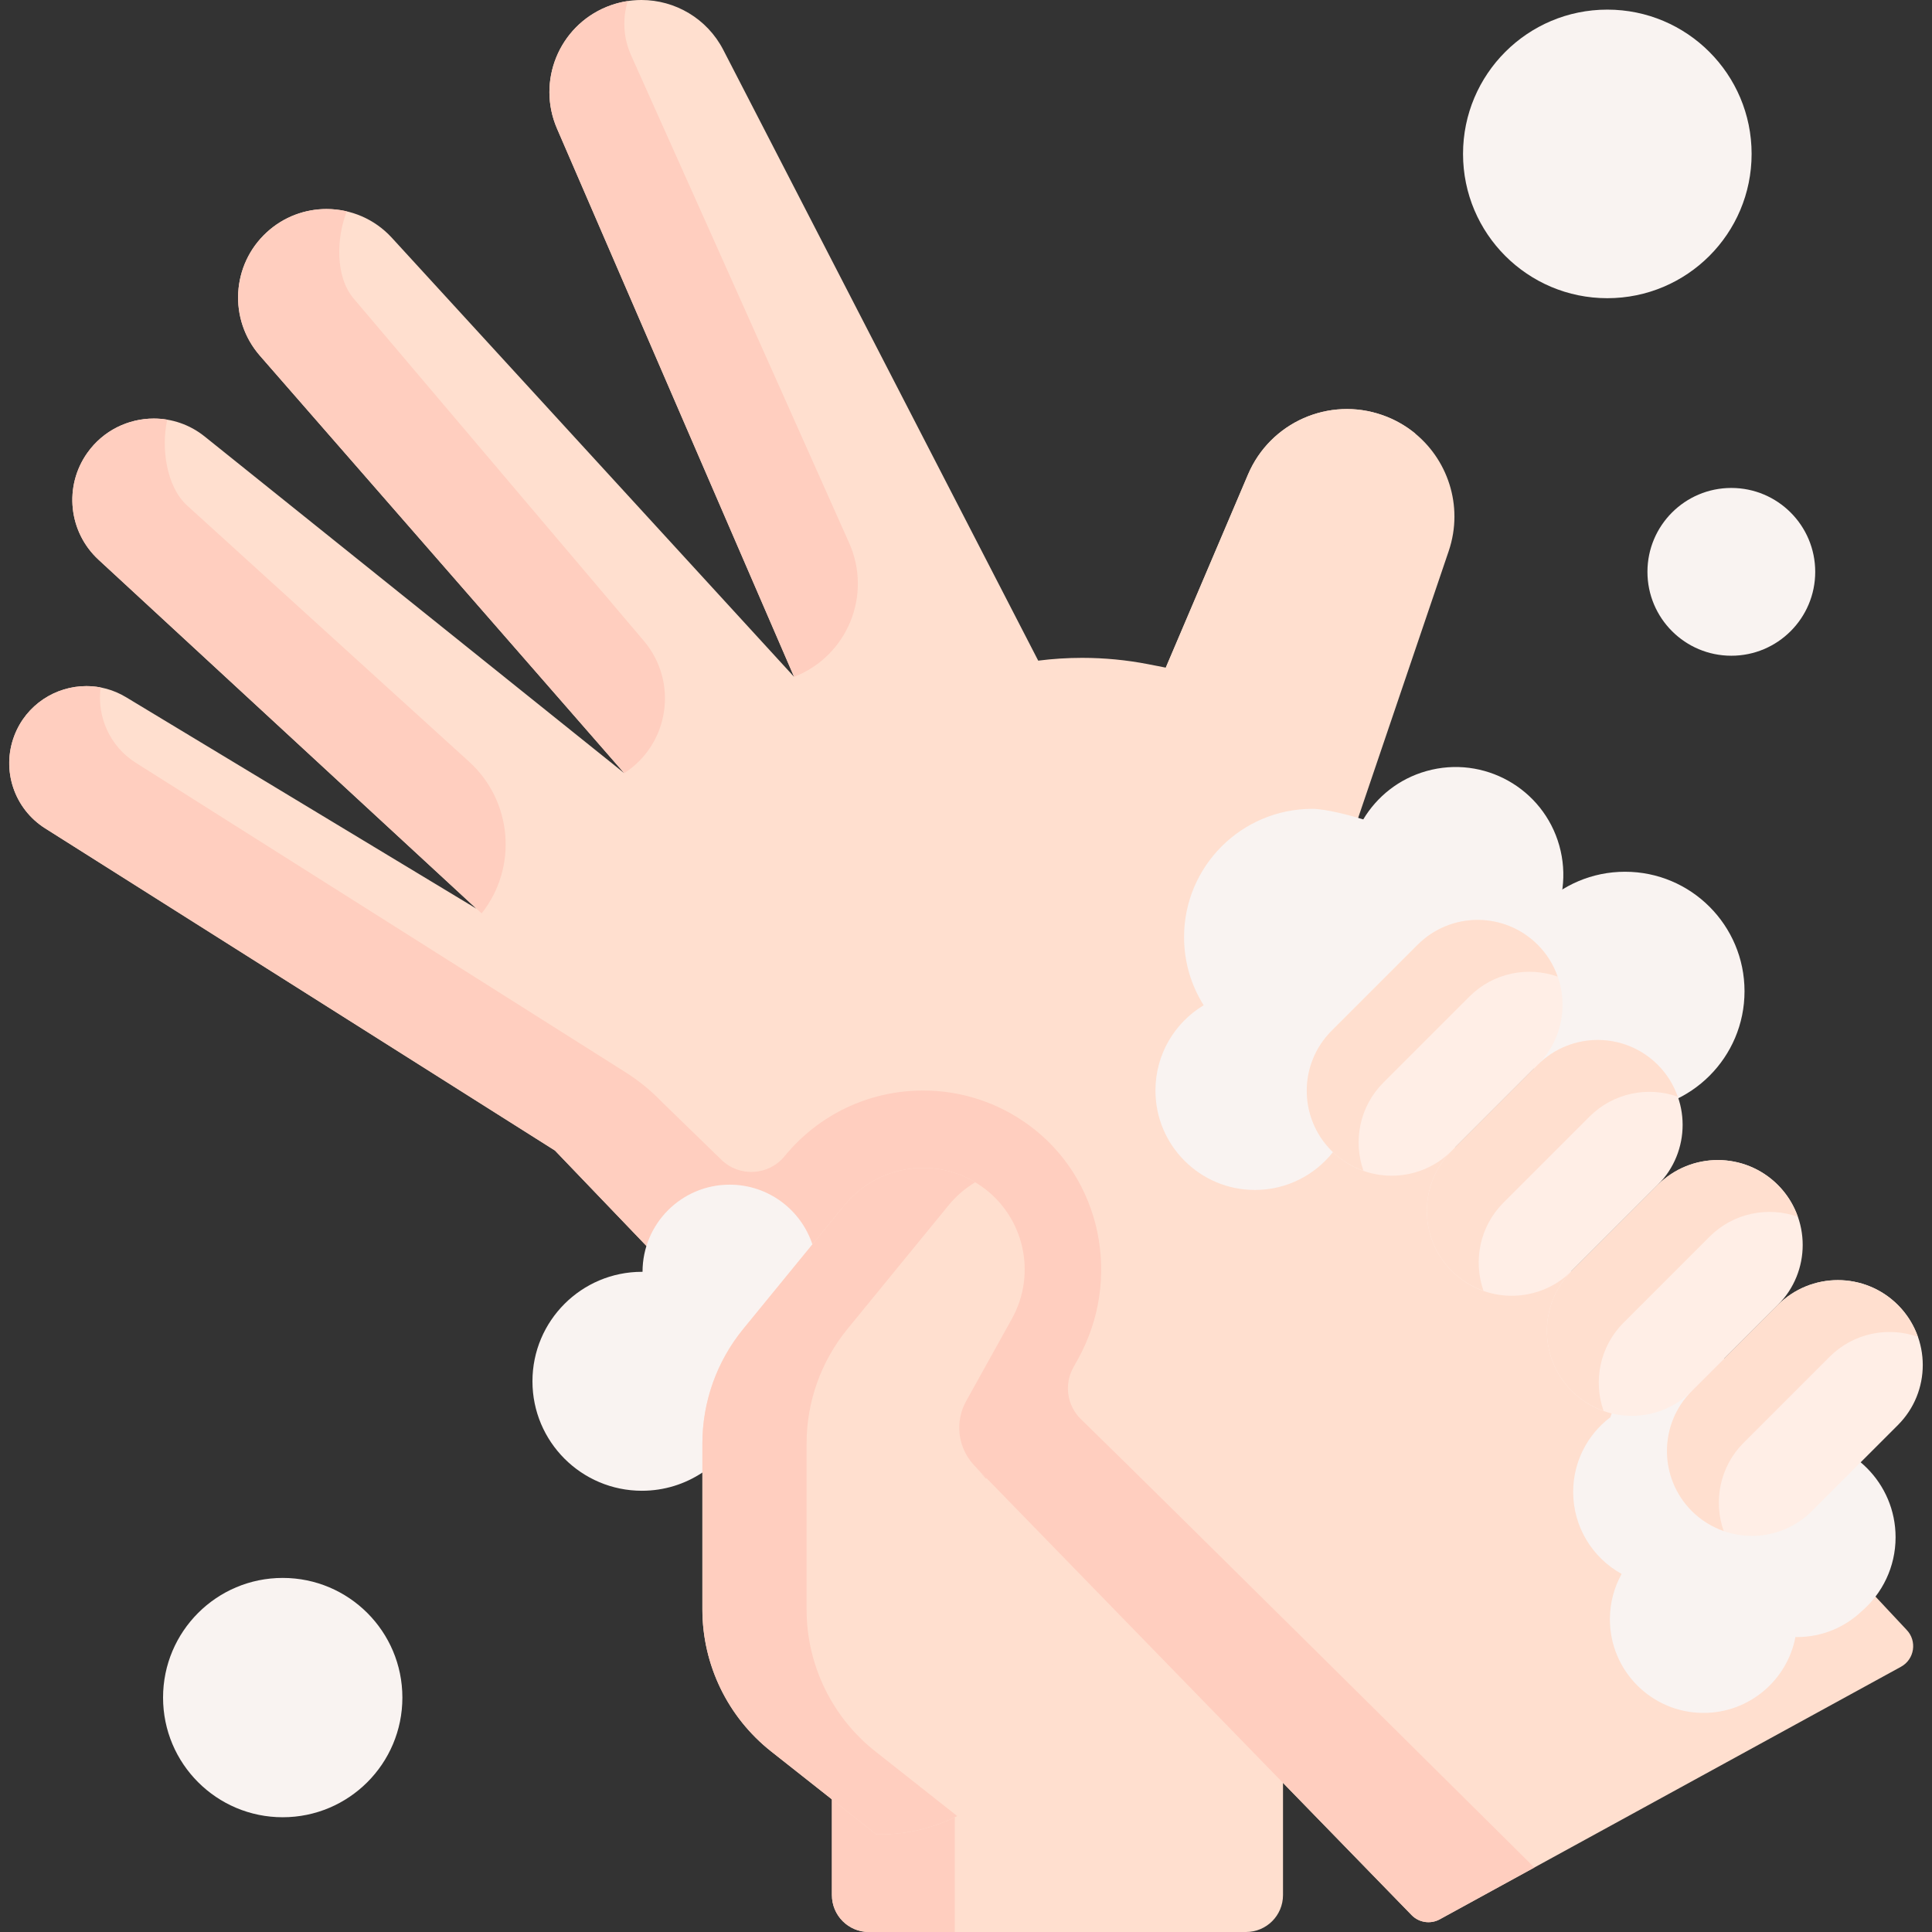 <svg id="Capa_1" enable-background="new 0 0 499.491 499.491" height="512" viewBox="0 0 499.491 499.491" width="512" xmlns="http://www.w3.org/2000/svg"><rect x="0" y="0" width="499.491" height="499.491" fill="#333333" stroke="none"/><g><circle cx="420.125" cy="256.274" fill="#f9f3f1" r="30.896"/><path d="m224.623 499.491h97.535c5.272 0 9.545-4.274 9.545-9.545v-123.429h-116.625v123.429c0 5.271 4.274 9.545 9.545 9.545z" fill="#ffdfcf"/><path d="m246.85 382.243h84.855v-15.726h-116.627v123.429c0 5.272 4.274 9.545 9.545 9.545h22.226v-117.248z" fill="#ffcebf"/><g><g><g id="XMLID_381_"><g><path d="m492.913 421.357c2.793 2.885 2.074 7.637-1.448 9.565l-119.235 65.287c-2.397 1.312-5.375.865-7.28-1.094l-112.636-115.775-85.19-57.22-23.65-24.67-131.81-83.3c-8.02-5.07-11.35-15.09-7.96-23.96 3.08-8.05 10.71-12.81 18.63-12.81 3.49 0 7.03.92 10.27 2.88l90.55 54.66-97.69-90.22c-7.76-7.17-9-18.98-2.9-27.6 4.12-5.82 10.62-8.89 17.2-8.89 4.6 0 9.25 1.51 13.14 4.63l108.49 87.05-94.2-107.93c-8.17-9.36-7.37-23.52 1.78-31.91 4.39-4.03 9.93-6.01 15.45-6.01 6.19 0 12.36 2.5 16.87 7.42l104.01 113.53-61.3-141.75c-5.29-12.23.5-26.43 12.84-31.47 2.94-1.2 5.99-1.77 8.99-1.77 8.67 0 16.96 4.76 21.16 12.89l81.42 157.91c3.78-.48 7.58-.72 11.37-.72 5.74 0 11.47.55 17.12 1.65l4.49.88 21.27-49.95c5.74-13.48 20.95-20.19 34.77-15.33 11.42 4.01 18.59 14.74 18.59 26.22 0 2.96-.48 5.96-1.48 8.92l-23.58 69.48 3.24 5.27c5.64 9.17 8.8 19.48 9.4 29.95l5.17 41.56z" fill="#ffdfcf"/></g></g></g><g><path d="m344.712 147.889 9.669-22.707c2.42-5.684 6.548-10.167 11.521-13.084-2.452-2.02-5.299-3.655-8.468-4.768-13.82-4.86-29.03 1.85-34.77 15.33l-21.27 49.95s36.546-8.817 43.318-24.721z" fill="#ffdfcf"/></g><g fill="#ffcebf"><path d="m163.144 14.25c-2.033-4.541-2.227-9.498-.841-13.983-1.836.277-3.668.771-5.459 1.502-12.34 5.04-18.13 19.24-12.84 31.47l61.3 141.75c13.755-5.348 20.246-21.105 14.244-34.587-19.074-42.847-56.404-126.152-56.404-126.152z"/><path d="m43.24 108.501c-1.153-.194-2.316-.291-3.476-.291-6.58 0-13.08 3.07-17.2 8.89-6.1 8.62-4.86 20.43 2.9 27.6l99.056 91.448c9.397-11.886 7.986-29.019-3.229-39.207l-72.91-66.241c-5.398-4.906-6.768-14.952-5.141-22.199z"/><path d="m161.394 199.89c11.662-7.532 14.044-23.601 5.067-34.191l-75.023-88.507c-4.792-5.654-4.497-15.622-1.784-22.55-1.716-.401-3.473-.603-5.23-.603-5.52 0-11.06 1.98-15.45 6.01-9.15 8.39-9.95 22.55-1.78 31.91z"/></g><path d="m383.88 252.948c14.801-4.169 23.42-19.548 19.25-34.349s-19.548-23.42-34.349-19.25c-7.126 2.007-12.812 6.617-16.335 12.505l.001-.014c-3.125-.976-9.712-2.727-13.158-2.727-18.317 0-33.166 14.849-33.166 33.166 0 6.473 1.861 12.509 5.068 17.613-7.47 4.499-12.467 12.685-12.467 22.041 0 14.201 11.512 25.713 25.713 25.713 8.185 0 15.477-3.824 20.186-9.784l.373-4.101c5.401 3.431 12.183 4.64 18.827 2.769 12.393-3.493 23.549-31.188 20.057-43.582" fill="#f9f3f1"/><path d="m397.547 275.303-22.229 22.229c-8.572 8.572-22.47 8.572-31.043 0-8.572-8.572-8.572-22.47 0-31.043l22.229-22.229c8.572-8.572 22.47-8.572 31.043 0 8.572 8.572 8.572 22.47 0 31.043z" fill="#ffeee6"/><path d="m428.59 306.345-22.229 22.229c-8.572 8.572-22.47 8.572-31.043 0-8.572-8.572-8.572-22.47 0-31.043l22.229-22.229c8.572-8.572 22.47-8.572 31.043 0 8.572 8.573 8.572 22.471 0 31.043z" fill="#ffeee6"/><path d="m464.792 372.145c-.604 0-1.331-.023-2.159-.066-1-12.238-11.242-21.859-23.738-21.859-10.532 0-19.461 6.837-22.609 16.312-.065-.009-.102-.015-.102-.015-5.752 4.425-9.46 11.378-9.46 19.197 0 9.132 5.059 17.08 12.525 21.202-1.929 3.475-3.031 7.472-3.031 11.728 0 13.368 10.837 24.205 24.205 24.205 11.801 0 21.624-8.447 23.766-19.623.146.003.292.011.439.011 6.429 0 12.27-2.51 16.604-6.6 5.412-4.638 8.845-11.518 8.845-19.204.002-13.966-11.319-25.288-25.285-25.288z" fill="#f9f3f1"/><path d="m459.632 337.388-22.229 22.229c-8.572 8.572-22.47 8.572-31.043 0-8.572-8.572-8.572-22.47 0-31.043l22.229-22.229c8.572-8.572 22.47-8.572 31.043 0 8.573 8.572 8.573 22.471 0 31.043z" fill="#ffeee6"/><path d="m490.675 368.43-22.229 22.229c-8.572 8.572-22.47 8.572-31.043 0-8.572-8.572-8.572-22.47 0-31.043l22.229-22.229c8.572-8.572 22.47-8.572 31.043 0 8.572 8.573 8.572 22.471 0 31.043z" fill="#ffeee6"/><g fill="#ffdfcf"><path d="m357.663 279.877 22.229-22.229c6.172-6.172 15.097-7.875 22.815-5.16-1.056-3.002-2.759-5.827-5.16-8.228-8.572-8.572-22.47-8.572-31.043 0l-22.229 22.229c-8.572 8.572-8.572 22.47 0 31.043 2.401 2.401 5.226 4.104 8.228 5.16-2.715-7.718-1.011-16.644 5.16-22.815z"/><path d="m388.706 310.919 22.229-22.229c6.172-6.172 15.097-7.875 22.815-5.16-1.056-3.002-2.759-5.827-5.16-8.228-8.572-8.572-22.47-8.572-31.042 0l-22.229 22.229c-8.572 8.572-8.572 22.47 0 31.043 2.401 2.401 5.226 4.104 8.228 5.16-2.716-7.718-1.013-16.643 5.159-22.815z"/><path d="m419.748 341.962 22.229-22.229c6.172-6.172 15.097-7.875 22.815-5.16-1.056-3.002-2.759-5.827-5.16-8.228-8.572-8.572-22.47-8.572-31.043 0l-22.229 22.229c-8.572 8.572-8.572 22.47 0 31.043 2.401 2.401 5.226 4.104 8.228 5.16-2.714-7.718-1.011-16.643 5.16-22.815z"/><path d="m450.791 373.004 22.229-22.229c6.172-6.172 15.097-7.875 22.815-5.16-1.056-3.002-2.759-5.827-5.16-8.228-8.572-8.572-22.47-8.572-31.042 0l-22.229 22.229c-8.572 8.572-8.572 22.47 0 31.043 2.401 2.401 5.226 4.104 8.228 5.16-2.716-7.718-1.013-16.643 5.159-22.815z"/></g><path d="m277.493 353.549 1.199-2.158c11.409-20.532 6.241-46.673-12.725-60.53-7.983-5.833-17.444-8.921-27.292-8.921-13.947 0-27.006 6.189-35.827 16.979-4.118 5.037-11.665 5.469-16.332.935l-15.421-14.983c-2.784-2.904-5.91-5.458-9.311-7.607l-126.69-80.065c-6.686-4.227-10.086-11.898-9.077-19.471-1.221-.231-2.46-.346-3.683-.346-7.92 0-15.55 4.76-18.63 12.81-3.39 8.87-.06 18.89 7.96 23.96l131.81 83.3 23.65 24.67 85.19 57.22 39.037 40.126 73.598 75.65c1.905 1.959 4.883 2.406 7.28 1.094l24.456-13.391s-92.25-91.573-117.236-115.926c-3.588-3.5-4.39-8.966-1.956-13.346z" fill="#ffcebf"/><path d="m210.035 321.724c-2.97-8.971-11.42-15.446-21.387-15.446-12.443 0-22.53 10.087-22.53 22.531v.004c-.053 0-.104-.004-.157-.004-15.631 0-28.303 12.672-28.303 28.303s12.672 28.303 28.303 28.303c5.78 0 11.154-1.737 15.633-4.711l31.821 2.042 7.735-39.707z" fill="#f9f3f1"/><path d="m271.937 429.81c0-18.684-7.001-36.69-19.622-50.467l-.595-.649c-4.119-4.496-4.899-11.122-1.938-16.452l11.83-21.29c6.532-11.754 3.127-26.544-7.886-34.259-11.258-7.888-26.694-5.757-35.395 4.885l-26.175 32.014c-6.831 8.355-10.563 18.815-10.563 29.607v42.906c0 14.315 6.556 27.843 17.792 36.713l27.173 21.451h.92c24.554 0 44.459-19.905 44.459-44.459z" fill="#ffdfcf"/><path d="m226.324 452.817c-11.236-8.87-17.792-22.397-17.792-36.713v-42.906c0-10.792 3.732-21.252 10.563-29.607l26.175-32.014c1.978-2.419 4.317-4.397 6.863-5.918-11.082-6.632-25.506-4.227-33.802 5.918l-26.175 32.014c-6.831 8.355-10.563 18.815-10.563 29.607v42.906c0 14.316 6.556 27.843 17.792 36.713l27.173 21.451h.92c7.195 0 13.984-1.72 19.997-4.754z" fill="#ffcebf"/><circle cx="447.611" cy="147.841" fill="#f9f3f1" r="21.689"/><circle cx="415.55" cy="39.791" fill="#f9f3f1" r="37.304"/><circle cx="73.093" cy="438.886" fill="#f9f3f1" r="30.937"/></g></g></svg>
